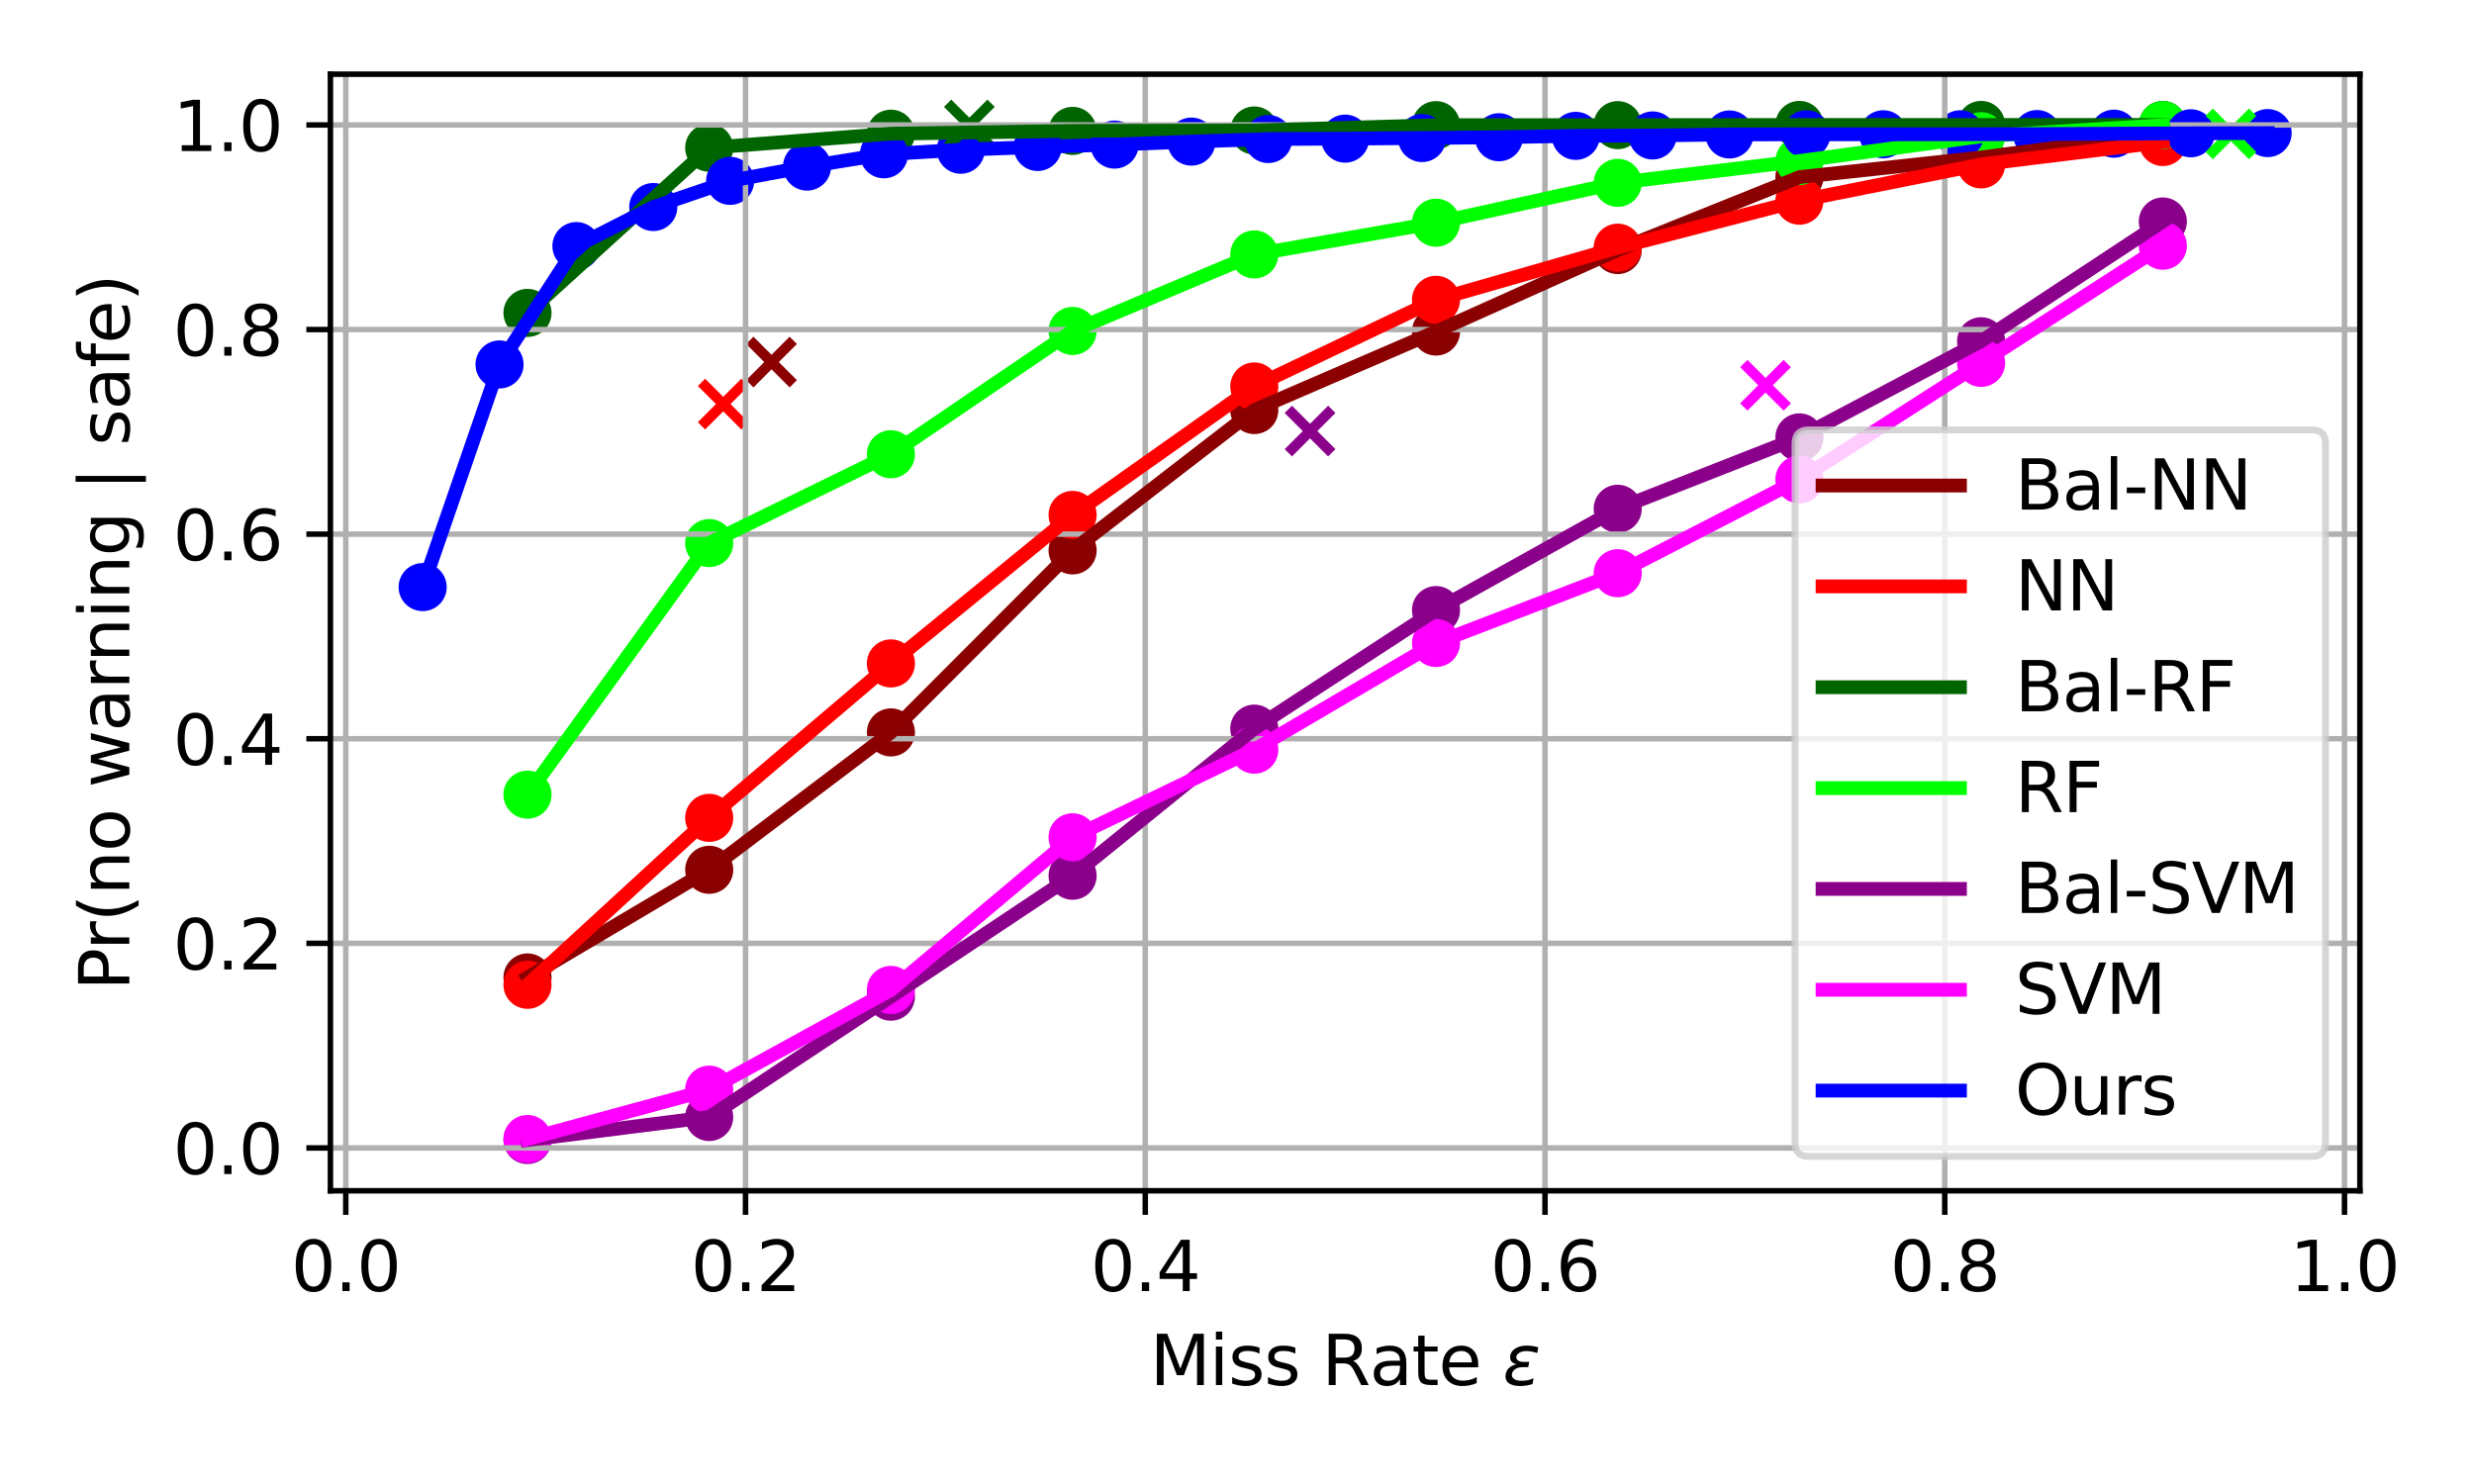 <?xml version="1.0" encoding="utf-8" standalone="no"?>
<!DOCTYPE svg PUBLIC "-//W3C//DTD SVG 1.1//EN"
  "http://www.w3.org/Graphics/SVG/1.1/DTD/svg11.dtd">
<svg xmlns:xlink="http://www.w3.org/1999/xlink" width="360pt" height="216pt" viewBox="0 0 360 216" xmlns="http://www.w3.org/2000/svg" version="1.1">
 <defs>
  <style type="text/css">*{stroke-linejoin: round; stroke-linecap: butt}</style>
 </defs>
 <g id="figure_1">
  <g id="patch_1">
   <path d="M 0 216 
L 360 216 
L 360 0 
L 0 0 
z
" style="fill: #ffffff"/>
  </g>
  <g id="axes_1">
   <g id="patch_2">
    <path d="M 48.08 173.32 
L 343.396 173.32 
L 343.396 10.8 
L 48.08 10.8 
z
" style="fill: #ffffff"/>
   </g>
   <g id="PathCollection_1">
    <defs>
     <path id="m3d59d601e8" d="M 0 3 
C 0.796 3 1.559 2.684 2.121 2.121 
C 2.684 1.559 3 0.796 3 0 
C 3 -0.796 2.684 -1.559 2.121 -2.121 
C 1.559 -2.684 0.796 -3 0 -3 
C -0.796 -3 -1.559 -2.684 -2.121 -2.121 
C -2.684 -1.559 -3 -0.796 -3 0 
C -3 0.796 -2.684 1.559 -2.121 2.121 
C -1.559 2.684 -0.796 3 0 3 
z
" style="stroke: #8b0000"/>
    </defs>
    <g clip-path="url(#pcdfecf4d9e)">
     <use xlink:href="#m3d59d601e8" x="76.757" y="142.27" style="fill: #8b0000; stroke: #8b0000"/>
     <use xlink:href="#m3d59d601e8" x="103.198" y="126.601" style="fill: #8b0000; stroke: #8b0000"/>
     <use xlink:href="#m3d59d601e8" x="129.638" y="106.604" style="fill: #8b0000; stroke: #8b0000"/>
     <use xlink:href="#m3d59d601e8" x="156.078" y="80.113" style="fill: #8b0000; stroke: #8b0000"/>
     <use xlink:href="#m3d59d601e8" x="182.518" y="59.683" style="fill: #8b0000; stroke: #8b0000"/>
     <use xlink:href="#m3d59d601e8" x="208.958" y="48.256" style="fill: #8b0000; stroke: #8b0000"/>
     <use xlink:href="#m3d59d601e8" x="235.398" y="36.396" style="fill: #8b0000; stroke: #8b0000"/>
     <use xlink:href="#m3d59d601e8" x="261.839" y="25.777" style="fill: #8b0000; stroke: #8b0000"/>
     <use xlink:href="#m3d59d601e8" x="288.279" y="22.92" style="fill: #8b0000; stroke: #8b0000"/>
     <use xlink:href="#m3d59d601e8" x="314.719" y="19.428" style="fill: #8b0000; stroke: #8b0000"/>
    </g>
   </g>
   <g id="PathCollection_2">
    <defs>
     <path id="m177029824f" d="M 0 3 
C 0.796 3 1.559 2.684 2.121 2.121 
C 2.684 1.559 3 0.796 3 0 
C 3 -0.796 2.684 -1.559 2.121 -2.121 
C 1.559 -2.684 0.796 -3 0 -3 
C -0.796 -3 -1.559 -2.684 -2.121 -2.121 
C -2.684 -1.559 -3 -0.796 -3 0 
C -3 0.796 -2.684 1.559 -2.121 2.121 
C -1.559 2.684 -0.796 3 0 3 
z
" style="stroke: #ff0000"/>
    </defs>
    <g clip-path="url(#pcdfecf4d9e)">
     <use xlink:href="#m177029824f" x="76.757" y="143.338" style="fill: #ff0000; stroke: #ff0000"/>
     <use xlink:href="#m177029824f" x="103.198" y="119.041" style="fill: #ff0000; stroke: #ff0000"/>
     <use xlink:href="#m177029824f" x="129.638" y="96.562" style="fill: #ff0000; stroke: #ff0000"/>
     <use xlink:href="#m177029824f" x="156.078" y="74.948" style="fill: #ff0000; stroke: #ff0000"/>
     <use xlink:href="#m177029824f" x="182.518" y="56.249" style="fill: #ff0000; stroke: #ff0000"/>
     <use xlink:href="#m177029824f" x="208.958" y="43.639" style="fill: #ff0000; stroke: #ff0000"/>
     <use xlink:href="#m177029824f" x="235.398" y="36.049" style="fill: #ff0000; stroke: #ff0000"/>
     <use xlink:href="#m177029824f" x="261.839" y="29.21" style="fill: #ff0000; stroke: #ff0000"/>
     <use xlink:href="#m177029824f" x="288.279" y="23.93" style="fill: #ff0000; stroke: #ff0000"/>
     <use xlink:href="#m177029824f" x="314.719" y="20.669" style="fill: #ff0000; stroke: #ff0000"/>
    </g>
   </g>
   <g id="PathCollection_3">
    <defs>
     <path id="mb3a2f6e74a" d="M 0 3 
C 0.796 3 1.559 2.684 2.121 2.121 
C 2.684 1.559 3 0.796 3 0 
C 3 -0.796 2.684 -1.559 2.121 -2.121 
C 1.559 -2.684 0.796 -3 0 -3 
C -0.796 -3 -1.559 -2.684 -2.121 -2.121 
C -2.684 -1.559 -3 -0.796 -3 0 
C -3 0.796 -2.684 1.559 -2.121 2.121 
C -1.559 2.684 -0.796 3 0 3 
z
" style="stroke: #006400"/>
    </defs>
    <g clip-path="url(#pcdfecf4d9e)">
     <use xlink:href="#mb3a2f6e74a" x="76.757" y="45.543" style="fill: #006400; stroke: #006400"/>
     <use xlink:href="#mb3a2f6e74a" x="103.198" y="21.506" style="fill: #006400; stroke: #006400"/>
     <use xlink:href="#mb3a2f6e74a" x="129.638" y="19.457" style="fill: #006400; stroke: #006400"/>
     <use xlink:href="#mb3a2f6e74a" x="156.078" y="19.053" style="fill: #006400; stroke: #006400"/>
     <use xlink:href="#mb3a2f6e74a" x="182.518" y="18.995" style="fill: #006400; stroke: #006400"/>
     <use xlink:href="#mb3a2f6e74a" x="208.958" y="18.216" style="fill: #006400; stroke: #006400"/>
     <use xlink:href="#mb3a2f6e74a" x="235.398" y="18.216" style="fill: #006400; stroke: #006400"/>
     <use xlink:href="#mb3a2f6e74a" x="261.839" y="18.187" style="fill: #006400; stroke: #006400"/>
     <use xlink:href="#mb3a2f6e74a" x="288.279" y="18.187" style="fill: #006400; stroke: #006400"/>
     <use xlink:href="#mb3a2f6e74a" x="314.719" y="18.187" style="fill: #006400; stroke: #006400"/>
    </g>
   </g>
   <g id="PathCollection_4">
    <defs>
     <path id="m5ee0b7a211" d="M 0 3 
C 0.796 3 1.559 2.684 2.121 2.121 
C 2.684 1.559 3 0.796 3 0 
C 3 -0.796 2.684 -1.559 2.121 -2.121 
C 1.559 -2.684 0.796 -3 0 -3 
C -0.796 -3 -1.559 -2.684 -2.121 -2.121 
C -2.684 -1.559 -3 -0.796 -3 0 
C -3 0.796 -2.684 1.559 -2.121 2.121 
C -1.559 2.684 -0.796 3 0 3 
z
" style="stroke: #00ff00"/>
    </defs>
    <g clip-path="url(#pcdfecf4d9e)">
     <use xlink:href="#m5ee0b7a211" x="76.757" y="115.665" style="fill: #00ff00; stroke: #00ff00"/>
     <use xlink:href="#m5ee0b7a211" x="103.198" y="79.046" style="fill: #00ff00; stroke: #00ff00"/>
     <use xlink:href="#m5ee0b7a211" x="129.638" y="66.118" style="fill: #00ff00; stroke: #00ff00"/>
     <use xlink:href="#m5ee0b7a211" x="156.078" y="48.169" style="fill: #00ff00; stroke: #00ff00"/>
     <use xlink:href="#m5ee0b7a211" x="182.518" y="37.031" style="fill: #00ff00; stroke: #00ff00"/>
     <use xlink:href="#m5ee0b7a211" x="208.958" y="32.414" style="fill: #00ff00; stroke: #00ff00"/>
     <use xlink:href="#m5ee0b7a211" x="235.398" y="26.613" style="fill: #00ff00; stroke: #00ff00"/>
     <use xlink:href="#m5ee0b7a211" x="261.839" y="23.439" style="fill: #00ff00; stroke: #00ff00"/>
     <use xlink:href="#m5ee0b7a211" x="288.279" y="19.832" style="fill: #00ff00; stroke: #00ff00"/>
     <use xlink:href="#m5ee0b7a211" x="314.719" y="18.216" style="fill: #00ff00; stroke: #00ff00"/>
    </g>
   </g>
   <g id="PathCollection_5">
    <defs>
     <path id="m9faead38d8" d="M 0 3 
C 0.796 3 1.559 2.684 2.121 2.121 
C 2.684 1.559 3 0.796 3 0 
C 3 -0.796 2.684 -1.559 2.121 -2.121 
C 1.559 -2.684 0.796 -3 0 -3 
C -0.796 -3 -1.559 -2.684 -2.121 -2.121 
C -2.684 -1.559 -3 -0.796 -3 0 
C -3 0.796 -2.684 1.559 -2.121 2.121 
C -1.559 2.684 -0.796 3 0 3 
z
" style="stroke: #8b008b"/>
    </defs>
    <g clip-path="url(#pcdfecf4d9e)">
     <use xlink:href="#m9faead38d8" x="76.757" y="165.933" style="fill: #8b008b; stroke: #8b008b"/>
     <use xlink:href="#m9faead38d8" x="103.198" y="162.585" style="fill: #8b008b; stroke: #8b008b"/>
     <use xlink:href="#m9faead38d8" x="129.638" y="145.069" style="fill: #8b008b; stroke: #8b008b"/>
     <use xlink:href="#m9faead38d8" x="156.078" y="127.467" style="fill: #8b008b; stroke: #8b008b"/>
     <use xlink:href="#m9faead38d8" x="182.518" y="106.055" style="fill: #8b008b; stroke: #8b008b"/>
     <use xlink:href="#m9faead38d8" x="208.958" y="88.799" style="fill: #8b008b; stroke: #8b008b"/>
     <use xlink:href="#m9faead38d8" x="235.398" y="74.054" style="fill: #8b008b; stroke: #8b008b"/>
     <use xlink:href="#m9faead38d8" x="261.839" y="63.665" style="fill: #8b008b; stroke: #8b008b"/>
     <use xlink:href="#m9faead38d8" x="288.279" y="49.67" style="fill: #8b008b; stroke: #8b008b"/>
     <use xlink:href="#m9faead38d8" x="314.719" y="32.24" style="fill: #8b008b; stroke: #8b008b"/>
    </g>
   </g>
   <g id="PathCollection_6">
    <defs>
     <path id="ma09b0b7cf0" d="M 0 3 
C 0.796 3 1.559 2.684 2.121 2.121 
C 2.684 1.559 3 0.796 3 0 
C 3 -0.796 2.684 -1.559 2.121 -2.121 
C 1.559 -2.684 0.796 -3 0 -3 
C -0.796 -3 -1.559 -2.684 -2.121 -2.121 
C -2.684 -1.559 -3 -0.796 -3 0 
C -3 0.796 -2.684 1.559 -2.121 2.121 
C -1.559 2.684 -0.796 3 0 3 
z
" style="stroke: #ff00ff"/>
    </defs>
    <g clip-path="url(#pcdfecf4d9e)">
     <use xlink:href="#ma09b0b7cf0" x="76.757" y="165.788" style="fill: #ff00ff; stroke: #ff00ff"/>
     <use xlink:href="#ma09b0b7cf0" x="103.198" y="158.603" style="fill: #ff00ff; stroke: #ff00ff"/>
     <use xlink:href="#ma09b0b7cf0" x="129.638" y="144.088" style="fill: #ff00ff; stroke: #ff00ff"/>
     <use xlink:href="#ma09b0b7cf0" x="156.078" y="121.869" style="fill: #ff00ff; stroke: #ff00ff"/>
     <use xlink:href="#ma09b0b7cf0" x="182.518" y="109.114" style="fill: #ff00ff; stroke: #ff00ff"/>
     <use xlink:href="#ma09b0b7cf0" x="208.958" y="93.589" style="fill: #ff00ff; stroke: #ff00ff"/>
     <use xlink:href="#ma09b0b7cf0" x="235.398" y="83.432" style="fill: #ff00ff; stroke: #ff00ff"/>
     <use xlink:href="#ma09b0b7cf0" x="261.839" y="69.783" style="fill: #ff00ff; stroke: #ff00ff"/>
     <use xlink:href="#ma09b0b7cf0" x="288.279" y="52.815" style="fill: #ff00ff; stroke: #ff00ff"/>
     <use xlink:href="#ma09b0b7cf0" x="314.719" y="35.761" style="fill: #ff00ff; stroke: #ff00ff"/>
    </g>
   </g>
   <g id="PathCollection_7">
    <defs>
     <path id="mf9ef10c575" d="M 0 3 
C 0.796 3 1.559 2.684 2.121 2.121 
C 2.684 1.559 3 0.796 3 0 
C 3 -0.796 2.684 -1.559 2.121 -2.121 
C 1.559 -2.684 0.796 -3 0 -3 
C -0.796 -3 -1.559 -2.684 -2.121 -2.121 
C -2.684 -1.559 -3 -0.796 -3 0 
C -3 0.796 -2.684 1.559 -2.121 2.121 
C -1.559 2.684 -0.796 3 0 3 
z
" style="stroke: #0000ff"/>
    </defs>
    <g clip-path="url(#pcdfecf4d9e)">
     <use xlink:href="#mf9ef10c575" x="61.503" y="85.452" style="fill: #0000ff; stroke: #0000ff"/>
     <use xlink:href="#mf9ef10c575" x="72.69" y="53.046" style="fill: #0000ff; stroke: #0000ff"/>
     <use xlink:href="#mf9ef10c575" x="83.876" y="35.819" style="fill: #0000ff; stroke: #0000ff"/>
     <use xlink:href="#mf9ef10c575" x="95.062" y="30.134" style="fill: #0000ff; stroke: #0000ff"/>
     <use xlink:href="#mf9ef10c575" x="106.248" y="26.325" style="fill: #0000ff; stroke: #0000ff"/>
     <use xlink:href="#mf9ef10c575" x="117.435" y="24.247" style="fill: #0000ff; stroke: #0000ff"/>
     <use xlink:href="#mf9ef10c575" x="128.621" y="22.458" style="fill: #0000ff; stroke: #0000ff"/>
     <use xlink:href="#mf9ef10c575" x="139.807" y="21.794" style="fill: #0000ff; stroke: #0000ff"/>
     <use xlink:href="#mf9ef10c575" x="150.993" y="21.39" style="fill: #0000ff; stroke: #0000ff"/>
     <use xlink:href="#mf9ef10c575" x="162.18" y="21.044" style="fill: #0000ff; stroke: #0000ff"/>
     <use xlink:href="#mf9ef10c575" x="173.366" y="20.611" style="fill: #0000ff; stroke: #0000ff"/>
     <use xlink:href="#mf9ef10c575" x="184.552" y="20.236" style="fill: #0000ff; stroke: #0000ff"/>
     <use xlink:href="#mf9ef10c575" x="195.738" y="20.178" style="fill: #0000ff; stroke: #0000ff"/>
     <use xlink:href="#mf9ef10c575" x="206.924" y="20.092" style="fill: #0000ff; stroke: #0000ff"/>
     <use xlink:href="#mf9ef10c575" x="218.111" y="19.976" style="fill: #0000ff; stroke: #0000ff"/>
     <use xlink:href="#mf9ef10c575" x="229.297" y="19.774" style="fill: #0000ff; stroke: #0000ff"/>
     <use xlink:href="#mf9ef10c575" x="240.483" y="19.717" style="fill: #0000ff; stroke: #0000ff"/>
     <use xlink:href="#mf9ef10c575" x="251.669" y="19.572" style="fill: #0000ff; stroke: #0000ff"/>
     <use xlink:href="#mf9ef10c575" x="262.856" y="19.544" style="fill: #0000ff; stroke: #0000ff"/>
     <use xlink:href="#mf9ef10c575" x="274.042" y="19.544" style="fill: #0000ff; stroke: #0000ff"/>
     <use xlink:href="#mf9ef10c575" x="285.228" y="19.544" style="fill: #0000ff; stroke: #0000ff"/>
     <use xlink:href="#mf9ef10c575" x="296.414" y="19.515" style="fill: #0000ff; stroke: #0000ff"/>
     <use xlink:href="#mf9ef10c575" x="307.6" y="19.457" style="fill: #0000ff; stroke: #0000ff"/>
     <use xlink:href="#mf9ef10c575" x="318.787" y="19.399" style="fill: #0000ff; stroke: #0000ff"/>
     <use xlink:href="#mf9ef10c575" x="329.973" y="19.37" style="fill: #0000ff; stroke: #0000ff"/>
    </g>
   </g>
   <g id="PathCollection_8">
    <defs>
     <path id="m7fce624aef" d="M -3.162 3.162 
L 3.162 -3.162 
M -3.162 -3.162 
L 3.162 3.162 
" style="stroke: #8b0000; stroke-width: 1.5"/>
    </defs>
    <g clip-path="url(#pcdfecf4d9e)">
     <use xlink:href="#m7fce624aef" x="112.268" y="52.7" style="fill: #8b0000; stroke: #8b0000; stroke-width: 1.5"/>
    </g>
   </g>
   <g id="PathCollection_9">
    <defs>
     <path id="md31d6c4fe9" d="M -3.162 3.162 
L 3.162 -3.162 
M -3.162 -3.162 
L 3.162 3.162 
" style="stroke: #ff0000; stroke-width: 1.5"/>
    </defs>
    <g clip-path="url(#pcdfecf4d9e)">
     <use xlink:href="#md31d6c4fe9" x="105.238" y="58.817" style="fill: #ff0000; stroke: #ff0000; stroke-width: 1.5"/>
    </g>
   </g>
   <g id="PathCollection_10">
    <defs>
     <path id="m97cdb523af" d="M -3.162 3.162 
L 3.162 -3.162 
M -3.162 -3.162 
L 3.162 3.162 
" style="stroke: #006400; stroke-width: 1.5"/>
    </defs>
    <g clip-path="url(#pcdfecf4d9e)">
     <use xlink:href="#m97cdb523af" x="141.052" y="18.187" style="fill: #006400; stroke: #006400; stroke-width: 1.5"/>
    </g>
   </g>
   <g id="PathCollection_11">
    <defs>
     <path id="m73faf8362d" d="M -3.162 3.162 
L 3.162 -3.162 
M -3.162 -3.162 
L 3.162 3.162 
" style="stroke: #00ff00; stroke-width: 1.5"/>
    </defs>
    <g clip-path="url(#pcdfecf4d9e)">
     <use xlink:href="#m73faf8362d" x="324.631" y="19.486" style="fill: #00ff00; stroke: #00ff00; stroke-width: 1.5"/>
    </g>
   </g>
   <g id="PathCollection_12">
    <defs>
     <path id="m11c96dfb9e" d="M -3.162 3.162 
L 3.162 -3.162 
M -3.162 -3.162 
L 3.162 3.162 
" style="stroke: #8b008b; stroke-width: 1.5"/>
    </defs>
    <g clip-path="url(#pcdfecf4d9e)">
     <use xlink:href="#m11c96dfb9e" x="190.628" y="62.742" style="fill: #8b008b; stroke: #8b008b; stroke-width: 1.5"/>
    </g>
   </g>
   <g id="PathCollection_13">
    <defs>
     <path id="m7251b6fce7" d="M -3.162 3.162 
L 3.162 -3.162 
M -3.162 -3.162 
L 3.162 3.162 
" style="stroke: #ff00ff; stroke-width: 1.5"/>
    </defs>
    <g clip-path="url(#pcdfecf4d9e)">
     <use xlink:href="#m7251b6fce7" x="256.908" y="56.076" style="fill: #ff00ff; stroke: #ff00ff; stroke-width: 1.5"/>
    </g>
   </g>
   <g id="matplotlib.axis_1">
    <g id="xtick_1">
     <g id="line2d_1">
      <path d="M 50.314 173.32 
L 50.314 10.8 
" clip-path="url(#pcdfecf4d9e)" style="fill: none; stroke: #b0b0b0; stroke-width: 0.8; stroke-linecap: square"/>
     </g>
     <g id="line2d_2">
      <defs>
       <path id="m9083d53826" d="M 0 0 
L 0 3.5 
" style="stroke: #000000; stroke-width: 0.8"/>
      </defs>
      <g>
       <use xlink:href="#m9083d53826" x="50.314" y="173.32" style="stroke: #000000; stroke-width: 0.8"/>
      </g>
     </g>
     <g id="text_1">
      <!-- 0.0 -->
      <g transform="translate(42.363 187.918) scale(0.1 -0.1)">
       <defs>
        <path id="DejaVuSans-30" d="M 2034 4250 
Q 1547 4250 1301 3770 
Q 1056 3291 1056 2328 
Q 1056 1369 1301 889 
Q 1547 409 2034 409 
Q 2525 409 2770 889 
Q 3016 1369 3016 2328 
Q 3016 3291 2770 3770 
Q 2525 4250 2034 4250 
z
M 2034 4750 
Q 2819 4750 3233 4129 
Q 3647 3509 3647 2328 
Q 3647 1150 3233 529 
Q 2819 -91 2034 -91 
Q 1250 -91 836 529 
Q 422 1150 422 2328 
Q 422 3509 836 4129 
Q 1250 4750 2034 4750 
z
" transform="scale(0.016)"/>
        <path id="DejaVuSans-2e" d="M 684 794 
L 1344 794 
L 1344 0 
L 684 0 
L 684 794 
z
" transform="scale(0.016)"/>
       </defs>
       <use xlink:href="#DejaVuSans-30"/>
       <use xlink:href="#DejaVuSans-2e" x="63.623"/>
       <use xlink:href="#DejaVuSans-30" x="95.41"/>
      </g>
     </g>
    </g>
    <g id="xtick_2">
     <g id="line2d_3">
      <path d="M 108.483 173.32 
L 108.483 10.8 
" clip-path="url(#pcdfecf4d9e)" style="fill: none; stroke: #b0b0b0; stroke-width: 0.8; stroke-linecap: square"/>
     </g>
     <g id="line2d_4">
      <g>
       <use xlink:href="#m9083d53826" x="108.483" y="173.32" style="stroke: #000000; stroke-width: 0.8"/>
      </g>
     </g>
     <g id="text_2">
      <!-- 0.2 -->
      <g transform="translate(100.531 187.918) scale(0.1 -0.1)">
       <defs>
        <path id="DejaVuSans-32" d="M 1228 531 
L 3431 531 
L 3431 0 
L 469 0 
L 469 531 
Q 828 903 1448 1529 
Q 2069 2156 2228 2338 
Q 2531 2678 2651 2914 
Q 2772 3150 2772 3378 
Q 2772 3750 2511 3984 
Q 2250 4219 1831 4219 
Q 1534 4219 1204 4116 
Q 875 4013 500 3803 
L 500 4441 
Q 881 4594 1212 4672 
Q 1544 4750 1819 4750 
Q 2544 4750 2975 4387 
Q 3406 4025 3406 3419 
Q 3406 3131 3298 2873 
Q 3191 2616 2906 2266 
Q 2828 2175 2409 1742 
Q 1991 1309 1228 531 
z
" transform="scale(0.016)"/>
       </defs>
       <use xlink:href="#DejaVuSans-30"/>
       <use xlink:href="#DejaVuSans-2e" x="63.623"/>
       <use xlink:href="#DejaVuSans-32" x="95.41"/>
      </g>
     </g>
    </g>
    <g id="xtick_3">
     <g id="line2d_5">
      <path d="M 166.651 173.32 
L 166.651 10.8 
" clip-path="url(#pcdfecf4d9e)" style="fill: none; stroke: #b0b0b0; stroke-width: 0.8; stroke-linecap: square"/>
     </g>
     <g id="line2d_6">
      <g>
       <use xlink:href="#m9083d53826" x="166.651" y="173.32" style="stroke: #000000; stroke-width: 0.8"/>
      </g>
     </g>
     <g id="text_3">
      <!-- 0.4 -->
      <g transform="translate(158.7 187.918) scale(0.1 -0.1)">
       <defs>
        <path id="DejaVuSans-34" d="M 2419 4116 
L 825 1625 
L 2419 1625 
L 2419 4116 
z
M 2253 4666 
L 3047 4666 
L 3047 1625 
L 3713 1625 
L 3713 1100 
L 3047 1100 
L 3047 0 
L 2419 0 
L 2419 1100 
L 313 1100 
L 313 1709 
L 2253 4666 
z
" transform="scale(0.016)"/>
       </defs>
       <use xlink:href="#DejaVuSans-30"/>
       <use xlink:href="#DejaVuSans-2e" x="63.623"/>
       <use xlink:href="#DejaVuSans-34" x="95.41"/>
      </g>
     </g>
    </g>
    <g id="xtick_4">
     <g id="line2d_7">
      <path d="M 224.819 173.32 
L 224.819 10.8 
" clip-path="url(#pcdfecf4d9e)" style="fill: none; stroke: #b0b0b0; stroke-width: 0.8; stroke-linecap: square"/>
     </g>
     <g id="line2d_8">
      <g>
       <use xlink:href="#m9083d53826" x="224.819" y="173.32" style="stroke: #000000; stroke-width: 0.8"/>
      </g>
     </g>
     <g id="text_4">
      <!-- 0.6 -->
      <g transform="translate(216.868 187.918) scale(0.1 -0.1)">
       <defs>
        <path id="DejaVuSans-36" d="M 2113 2584 
Q 1688 2584 1439 2293 
Q 1191 2003 1191 1497 
Q 1191 994 1439 701 
Q 1688 409 2113 409 
Q 2538 409 2786 701 
Q 3034 994 3034 1497 
Q 3034 2003 2786 2293 
Q 2538 2584 2113 2584 
z
M 3366 4563 
L 3366 3988 
Q 3128 4100 2886 4159 
Q 2644 4219 2406 4219 
Q 1781 4219 1451 3797 
Q 1122 3375 1075 2522 
Q 1259 2794 1537 2939 
Q 1816 3084 2150 3084 
Q 2853 3084 3261 2657 
Q 3669 2231 3669 1497 
Q 3669 778 3244 343 
Q 2819 -91 2113 -91 
Q 1303 -91 875 529 
Q 447 1150 447 2328 
Q 447 3434 972 4092 
Q 1497 4750 2381 4750 
Q 2619 4750 2861 4703 
Q 3103 4656 3366 4563 
z
" transform="scale(0.016)"/>
       </defs>
       <use xlink:href="#DejaVuSans-30"/>
       <use xlink:href="#DejaVuSans-2e" x="63.623"/>
       <use xlink:href="#DejaVuSans-36" x="95.41"/>
      </g>
     </g>
    </g>
    <g id="xtick_5">
     <g id="line2d_9">
      <path d="M 282.988 173.32 
L 282.988 10.8 
" clip-path="url(#pcdfecf4d9e)" style="fill: none; stroke: #b0b0b0; stroke-width: 0.8; stroke-linecap: square"/>
     </g>
     <g id="line2d_10">
      <g>
       <use xlink:href="#m9083d53826" x="282.988" y="173.32" style="stroke: #000000; stroke-width: 0.8"/>
      </g>
     </g>
     <g id="text_5">
      <!-- 0.8 -->
      <g transform="translate(275.036 187.918) scale(0.1 -0.1)">
       <defs>
        <path id="DejaVuSans-38" d="M 2034 2216 
Q 1584 2216 1326 1975 
Q 1069 1734 1069 1313 
Q 1069 891 1326 650 
Q 1584 409 2034 409 
Q 2484 409 2743 651 
Q 3003 894 3003 1313 
Q 3003 1734 2745 1975 
Q 2488 2216 2034 2216 
z
M 1403 2484 
Q 997 2584 770 2862 
Q 544 3141 544 3541 
Q 544 4100 942 4425 
Q 1341 4750 2034 4750 
Q 2731 4750 3128 4425 
Q 3525 4100 3525 3541 
Q 3525 3141 3298 2862 
Q 3072 2584 2669 2484 
Q 3125 2378 3379 2068 
Q 3634 1759 3634 1313 
Q 3634 634 3220 271 
Q 2806 -91 2034 -91 
Q 1263 -91 848 271 
Q 434 634 434 1313 
Q 434 1759 690 2068 
Q 947 2378 1403 2484 
z
M 1172 3481 
Q 1172 3119 1398 2916 
Q 1625 2713 2034 2713 
Q 2441 2713 2670 2916 
Q 2900 3119 2900 3481 
Q 2900 3844 2670 4047 
Q 2441 4250 2034 4250 
Q 1625 4250 1398 4047 
Q 1172 3844 1172 3481 
z
" transform="scale(0.016)"/>
       </defs>
       <use xlink:href="#DejaVuSans-30"/>
       <use xlink:href="#DejaVuSans-2e" x="63.623"/>
       <use xlink:href="#DejaVuSans-38" x="95.41"/>
      </g>
     </g>
    </g>
    <g id="xtick_6">
     <g id="line2d_11">
      <path d="M 341.156 173.32 
L 341.156 10.8 
" clip-path="url(#pcdfecf4d9e)" style="fill: none; stroke: #b0b0b0; stroke-width: 0.8; stroke-linecap: square"/>
     </g>
     <g id="line2d_12">
      <g>
       <use xlink:href="#m9083d53826" x="341.156" y="173.32" style="stroke: #000000; stroke-width: 0.8"/>
      </g>
     </g>
     <g id="text_6">
      <!-- 1.0 -->
      <g transform="translate(333.205 187.918) scale(0.1 -0.1)">
       <defs>
        <path id="DejaVuSans-31" d="M 794 531 
L 1825 531 
L 1825 4091 
L 703 3866 
L 703 4441 
L 1819 4666 
L 2450 4666 
L 2450 531 
L 3481 531 
L 3481 0 
L 794 0 
L 794 531 
z
" transform="scale(0.016)"/>
       </defs>
       <use xlink:href="#DejaVuSans-31"/>
       <use xlink:href="#DejaVuSans-2e" x="63.623"/>
       <use xlink:href="#DejaVuSans-30" x="95.41"/>
      </g>
     </g>
    </g>
    <g id="text_7">
     <!-- Miss Rate $\epsilon$ -->
     <g transform="translate(167.338 201.597) scale(0.1 -0.1)">
      <defs>
       <path id="DejaVuSans-4d" d="M 628 4666 
L 1569 4666 
L 2759 1491 
L 3956 4666 
L 4897 4666 
L 4897 0 
L 4281 0 
L 4281 4097 
L 3078 897 
L 2444 897 
L 1241 4097 
L 1241 0 
L 628 0 
L 628 4666 
z
" transform="scale(0.016)"/>
       <path id="DejaVuSans-69" d="M 603 3500 
L 1178 3500 
L 1178 0 
L 603 0 
L 603 3500 
z
M 603 4863 
L 1178 4863 
L 1178 4134 
L 603 4134 
L 603 4863 
z
" transform="scale(0.016)"/>
       <path id="DejaVuSans-73" d="M 2834 3397 
L 2834 2853 
Q 2591 2978 2328 3040 
Q 2066 3103 1784 3103 
Q 1356 3103 1142 2972 
Q 928 2841 928 2578 
Q 928 2378 1081 2264 
Q 1234 2150 1697 2047 
L 1894 2003 
Q 2506 1872 2764 1633 
Q 3022 1394 3022 966 
Q 3022 478 2636 193 
Q 2250 -91 1575 -91 
Q 1294 -91 989 -36 
Q 684 19 347 128 
L 347 722 
Q 666 556 975 473 
Q 1284 391 1588 391 
Q 1994 391 2212 530 
Q 2431 669 2431 922 
Q 2431 1156 2273 1281 
Q 2116 1406 1581 1522 
L 1381 1569 
Q 847 1681 609 1914 
Q 372 2147 372 2553 
Q 372 3047 722 3315 
Q 1072 3584 1716 3584 
Q 2034 3584 2315 3537 
Q 2597 3491 2834 3397 
z
" transform="scale(0.016)"/>
       <path id="DejaVuSans-20" transform="scale(0.016)"/>
       <path id="DejaVuSans-52" d="M 2841 2188 
Q 3044 2119 3236 1894 
Q 3428 1669 3622 1275 
L 4263 0 
L 3584 0 
L 2988 1197 
Q 2756 1666 2539 1819 
Q 2322 1972 1947 1972 
L 1259 1972 
L 1259 0 
L 628 0 
L 628 4666 
L 2053 4666 
Q 2853 4666 3247 4331 
Q 3641 3997 3641 3322 
Q 3641 2881 3436 2590 
Q 3231 2300 2841 2188 
z
M 1259 4147 
L 1259 2491 
L 2053 2491 
Q 2509 2491 2742 2702 
Q 2975 2913 2975 3322 
Q 2975 3731 2742 3939 
Q 2509 4147 2053 4147 
L 1259 4147 
z
" transform="scale(0.016)"/>
       <path id="DejaVuSans-61" d="M 2194 1759 
Q 1497 1759 1228 1600 
Q 959 1441 959 1056 
Q 959 750 1161 570 
Q 1363 391 1709 391 
Q 2188 391 2477 730 
Q 2766 1069 2766 1631 
L 2766 1759 
L 2194 1759 
z
M 3341 1997 
L 3341 0 
L 2766 0 
L 2766 531 
Q 2569 213 2275 61 
Q 1981 -91 1556 -91 
Q 1019 -91 701 211 
Q 384 513 384 1019 
Q 384 1609 779 1909 
Q 1175 2209 1959 2209 
L 2766 2209 
L 2766 2266 
Q 2766 2663 2505 2880 
Q 2244 3097 1772 3097 
Q 1472 3097 1187 3025 
Q 903 2953 641 2809 
L 641 3341 
Q 956 3463 1253 3523 
Q 1550 3584 1831 3584 
Q 2591 3584 2966 3190 
Q 3341 2797 3341 1997 
z
" transform="scale(0.016)"/>
       <path id="DejaVuSans-74" d="M 1172 4494 
L 1172 3500 
L 2356 3500 
L 2356 3053 
L 1172 3053 
L 1172 1153 
Q 1172 725 1289 603 
Q 1406 481 1766 481 
L 2356 481 
L 2356 0 
L 1766 0 
Q 1100 0 847 248 
Q 594 497 594 1153 
L 594 3053 
L 172 3053 
L 172 3500 
L 594 3500 
L 594 4494 
L 1172 4494 
z
" transform="scale(0.016)"/>
       <path id="DejaVuSans-65" d="M 3597 1894 
L 3597 1613 
L 953 1613 
Q 991 1019 1311 708 
Q 1631 397 2203 397 
Q 2534 397 2845 478 
Q 3156 559 3463 722 
L 3463 178 
Q 3153 47 2828 -22 
Q 2503 -91 2169 -91 
Q 1331 -91 842 396 
Q 353 884 353 1716 
Q 353 2575 817 3079 
Q 1281 3584 2069 3584 
Q 2775 3584 3186 3129 
Q 3597 2675 3597 1894 
z
M 3022 2063 
Q 3016 2534 2758 2815 
Q 2500 3097 2075 3097 
Q 1594 3097 1305 2825 
Q 1016 2553 972 2059 
L 3022 2063 
z
" transform="scale(0.016)"/>
       <path id="DejaVuSans-Oblique-3b5" d="M 1263 1888 
Q 925 1963 778 2166 
Q 669 2309 669 2503 
Q 669 3034 1175 3344 
Q 1575 3588 2188 3588 
Q 2425 3588 2684 3550 
Q 2944 3513 3234 3438 
L 3134 2916 
Q 2847 3006 2606 3047 
Q 2359 3088 2138 3088 
Q 1766 3088 1522 2944 
Q 1228 2772 1228 2522 
Q 1228 2356 1381 2241 
Q 1563 2103 1925 2103 
L 2409 2103 
L 2319 1628 
L 1856 1628 
Q 1425 1628 1172 1469 
Q 828 1253 828 916 
Q 828 703 1013 563 
Q 1244 388 1716 388 
Q 2006 388 2284 444 
Q 2563 503 2806 619 
L 2700 84 
Q 2403 -3 2131 -47 
Q 1859 -91 1609 -91 
Q 866 -91 516 194 
Q 250 413 250 781 
Q 250 1278 600 1584 
Q 859 1813 1263 1888 
z
" transform="scale(0.016)"/>
      </defs>
      <use xlink:href="#DejaVuSans-4d" transform="translate(0 0.016)"/>
      <use xlink:href="#DejaVuSans-69" transform="translate(86.279 0.016)"/>
      <use xlink:href="#DejaVuSans-73" transform="translate(114.062 0.016)"/>
      <use xlink:href="#DejaVuSans-73" transform="translate(166.162 0.016)"/>
      <use xlink:href="#DejaVuSans-20" transform="translate(218.262 0.016)"/>
      <use xlink:href="#DejaVuSans-52" transform="translate(250.049 0.016)"/>
      <use xlink:href="#DejaVuSans-61" transform="translate(319.531 0.016)"/>
      <use xlink:href="#DejaVuSans-74" transform="translate(380.811 0.016)"/>
      <use xlink:href="#DejaVuSans-65" transform="translate(420.02 0.016)"/>
      <use xlink:href="#DejaVuSans-20" transform="translate(481.543 0.016)"/>
      <use xlink:href="#DejaVuSans-Oblique-3b5" transform="translate(513.33 0.016)"/>
     </g>
    </g>
   </g>
   <g id="matplotlib.axis_2">
    <g id="ytick_1">
     <g id="line2d_13">
      <path d="M 48.08 167.087 
L 343.396 167.087 
" clip-path="url(#pcdfecf4d9e)" style="fill: none; stroke: #b0b0b0; stroke-width: 0.8; stroke-linecap: square"/>
     </g>
     <g id="line2d_14">
      <defs>
       <path id="mcf3de55cda" d="M 0 0 
L -3.5 0 
" style="stroke: #000000; stroke-width: 0.8"/>
      </defs>
      <g>
       <use xlink:href="#mcf3de55cda" x="48.08" y="167.087" style="stroke: #000000; stroke-width: 0.8"/>
      </g>
     </g>
     <g id="text_8">
      <!-- 0.0 -->
      <g transform="translate(25.177 170.886) scale(0.1 -0.1)">
       <use xlink:href="#DejaVuSans-30"/>
       <use xlink:href="#DejaVuSans-2e" x="63.623"/>
       <use xlink:href="#DejaVuSans-30" x="95.41"/>
      </g>
     </g>
    </g>
    <g id="ytick_2">
     <g id="line2d_15">
      <path d="M 48.08 137.307 
L 343.396 137.307 
" clip-path="url(#pcdfecf4d9e)" style="fill: none; stroke: #b0b0b0; stroke-width: 0.8; stroke-linecap: square"/>
     </g>
     <g id="line2d_16">
      <g>
       <use xlink:href="#mcf3de55cda" x="48.08" y="137.307" style="stroke: #000000; stroke-width: 0.8"/>
      </g>
     </g>
     <g id="text_9">
      <!-- 0.2 -->
      <g transform="translate(25.177 141.106) scale(0.1 -0.1)">
       <use xlink:href="#DejaVuSans-30"/>
       <use xlink:href="#DejaVuSans-2e" x="63.623"/>
       <use xlink:href="#DejaVuSans-32" x="95.41"/>
      </g>
     </g>
    </g>
    <g id="ytick_3">
     <g id="line2d_17">
      <path d="M 48.08 107.527 
L 343.396 107.527 
" clip-path="url(#pcdfecf4d9e)" style="fill: none; stroke: #b0b0b0; stroke-width: 0.8; stroke-linecap: square"/>
     </g>
     <g id="line2d_18">
      <g>
       <use xlink:href="#mcf3de55cda" x="48.08" y="107.527" style="stroke: #000000; stroke-width: 0.8"/>
      </g>
     </g>
     <g id="text_10">
      <!-- 0.4 -->
      <g transform="translate(25.177 111.326) scale(0.1 -0.1)">
       <use xlink:href="#DejaVuSans-30"/>
       <use xlink:href="#DejaVuSans-2e" x="63.623"/>
       <use xlink:href="#DejaVuSans-34" x="95.41"/>
      </g>
     </g>
    </g>
    <g id="ytick_4">
     <g id="line2d_19">
      <path d="M 48.08 77.747 
L 343.396 77.747 
" clip-path="url(#pcdfecf4d9e)" style="fill: none; stroke: #b0b0b0; stroke-width: 0.8; stroke-linecap: square"/>
     </g>
     <g id="line2d_20">
      <g>
       <use xlink:href="#mcf3de55cda" x="48.08" y="77.747" style="stroke: #000000; stroke-width: 0.8"/>
      </g>
     </g>
     <g id="text_11">
      <!-- 0.6 -->
      <g transform="translate(25.177 81.546) scale(0.1 -0.1)">
       <use xlink:href="#DejaVuSans-30"/>
       <use xlink:href="#DejaVuSans-2e" x="63.623"/>
       <use xlink:href="#DejaVuSans-36" x="95.41"/>
      </g>
     </g>
    </g>
    <g id="ytick_5">
     <g id="line2d_21">
      <path d="M 48.08 47.967 
L 343.396 47.967 
" clip-path="url(#pcdfecf4d9e)" style="fill: none; stroke: #b0b0b0; stroke-width: 0.8; stroke-linecap: square"/>
     </g>
     <g id="line2d_22">
      <g>
       <use xlink:href="#mcf3de55cda" x="48.08" y="47.967" style="stroke: #000000; stroke-width: 0.8"/>
      </g>
     </g>
     <g id="text_12">
      <!-- 0.8 -->
      <g transform="translate(25.177 51.766) scale(0.1 -0.1)">
       <use xlink:href="#DejaVuSans-30"/>
       <use xlink:href="#DejaVuSans-2e" x="63.623"/>
       <use xlink:href="#DejaVuSans-38" x="95.41"/>
      </g>
     </g>
    </g>
    <g id="ytick_6">
     <g id="line2d_23">
      <path d="M 48.08 18.187 
L 343.396 18.187 
" clip-path="url(#pcdfecf4d9e)" style="fill: none; stroke: #b0b0b0; stroke-width: 0.8; stroke-linecap: square"/>
     </g>
     <g id="line2d_24">
      <g>
       <use xlink:href="#mcf3de55cda" x="48.08" y="18.187" style="stroke: #000000; stroke-width: 0.8"/>
      </g>
     </g>
     <g id="text_13">
      <!-- 1.0 -->
      <g transform="translate(25.177 21.986) scale(0.1 -0.1)">
       <use xlink:href="#DejaVuSans-31"/>
       <use xlink:href="#DejaVuSans-2e" x="63.623"/>
       <use xlink:href="#DejaVuSans-30" x="95.41"/>
      </g>
     </g>
    </g>
    <g id="text_14">
     <!-- Pr(no warning | safe) -->
     <g transform="translate(18.819 144.151) rotate(-90) scale(0.1 -0.1)">
      <defs>
       <path id="DejaVuSans-50" d="M 1259 4147 
L 1259 2394 
L 2053 2394 
Q 2494 2394 2734 2622 
Q 2975 2850 2975 3272 
Q 2975 3691 2734 3919 
Q 2494 4147 2053 4147 
L 1259 4147 
z
M 628 4666 
L 2053 4666 
Q 2838 4666 3239 4311 
Q 3641 3956 3641 3272 
Q 3641 2581 3239 2228 
Q 2838 1875 2053 1875 
L 1259 1875 
L 1259 0 
L 628 0 
L 628 4666 
z
" transform="scale(0.016)"/>
       <path id="DejaVuSans-72" d="M 2631 2963 
Q 2534 3019 2420 3045 
Q 2306 3072 2169 3072 
Q 1681 3072 1420 2755 
Q 1159 2438 1159 1844 
L 1159 0 
L 581 0 
L 581 3500 
L 1159 3500 
L 1159 2956 
Q 1341 3275 1631 3429 
Q 1922 3584 2338 3584 
Q 2397 3584 2469 3576 
Q 2541 3569 2628 3553 
L 2631 2963 
z
" transform="scale(0.016)"/>
       <path id="DejaVuSans-28" d="M 1984 4856 
Q 1566 4138 1362 3434 
Q 1159 2731 1159 2009 
Q 1159 1288 1364 580 
Q 1569 -128 1984 -844 
L 1484 -844 
Q 1016 -109 783 600 
Q 550 1309 550 2009 
Q 550 2706 781 3412 
Q 1013 4119 1484 4856 
L 1984 4856 
z
" transform="scale(0.016)"/>
       <path id="DejaVuSans-6e" d="M 3513 2113 
L 3513 0 
L 2938 0 
L 2938 2094 
Q 2938 2591 2744 2837 
Q 2550 3084 2163 3084 
Q 1697 3084 1428 2787 
Q 1159 2491 1159 1978 
L 1159 0 
L 581 0 
L 581 3500 
L 1159 3500 
L 1159 2956 
Q 1366 3272 1645 3428 
Q 1925 3584 2291 3584 
Q 2894 3584 3203 3211 
Q 3513 2838 3513 2113 
z
" transform="scale(0.016)"/>
       <path id="DejaVuSans-6f" d="M 1959 3097 
Q 1497 3097 1228 2736 
Q 959 2375 959 1747 
Q 959 1119 1226 758 
Q 1494 397 1959 397 
Q 2419 397 2687 759 
Q 2956 1122 2956 1747 
Q 2956 2369 2687 2733 
Q 2419 3097 1959 3097 
z
M 1959 3584 
Q 2709 3584 3137 3096 
Q 3566 2609 3566 1747 
Q 3566 888 3137 398 
Q 2709 -91 1959 -91 
Q 1206 -91 779 398 
Q 353 888 353 1747 
Q 353 2609 779 3096 
Q 1206 3584 1959 3584 
z
" transform="scale(0.016)"/>
       <path id="DejaVuSans-77" d="M 269 3500 
L 844 3500 
L 1563 769 
L 2278 3500 
L 2956 3500 
L 3675 769 
L 4391 3500 
L 4966 3500 
L 4050 0 
L 3372 0 
L 2619 2869 
L 1863 0 
L 1184 0 
L 269 3500 
z
" transform="scale(0.016)"/>
       <path id="DejaVuSans-67" d="M 2906 1791 
Q 2906 2416 2648 2759 
Q 2391 3103 1925 3103 
Q 1463 3103 1205 2759 
Q 947 2416 947 1791 
Q 947 1169 1205 825 
Q 1463 481 1925 481 
Q 2391 481 2648 825 
Q 2906 1169 2906 1791 
z
M 3481 434 
Q 3481 -459 3084 -895 
Q 2688 -1331 1869 -1331 
Q 1566 -1331 1297 -1286 
Q 1028 -1241 775 -1147 
L 775 -588 
Q 1028 -725 1275 -790 
Q 1522 -856 1778 -856 
Q 2344 -856 2625 -561 
Q 2906 -266 2906 331 
L 2906 616 
Q 2728 306 2450 153 
Q 2172 0 1784 0 
Q 1141 0 747 490 
Q 353 981 353 1791 
Q 353 2603 747 3093 
Q 1141 3584 1784 3584 
Q 2172 3584 2450 3431 
Q 2728 3278 2906 2969 
L 2906 3500 
L 3481 3500 
L 3481 434 
z
" transform="scale(0.016)"/>
       <path id="DejaVuSans-7c" d="M 1344 4891 
L 1344 -1509 
L 813 -1509 
L 813 4891 
L 1344 4891 
z
" transform="scale(0.016)"/>
       <path id="DejaVuSans-66" d="M 2375 4863 
L 2375 4384 
L 1825 4384 
Q 1516 4384 1395 4259 
Q 1275 4134 1275 3809 
L 1275 3500 
L 2222 3500 
L 2222 3053 
L 1275 3053 
L 1275 0 
L 697 0 
L 697 3053 
L 147 3053 
L 147 3500 
L 697 3500 
L 697 3744 
Q 697 4328 969 4595 
Q 1241 4863 1831 4863 
L 2375 4863 
z
" transform="scale(0.016)"/>
       <path id="DejaVuSans-29" d="M 513 4856 
L 1013 4856 
Q 1481 4119 1714 3412 
Q 1947 2706 1947 2009 
Q 1947 1309 1714 600 
Q 1481 -109 1013 -844 
L 513 -844 
Q 928 -128 1133 580 
Q 1338 1288 1338 2009 
Q 1338 2731 1133 3434 
Q 928 4138 513 4856 
z
" transform="scale(0.016)"/>
      </defs>
      <use xlink:href="#DejaVuSans-50"/>
      <use xlink:href="#DejaVuSans-72" x="58.553"/>
      <use xlink:href="#DejaVuSans-28" x="99.666"/>
      <use xlink:href="#DejaVuSans-6e" x="138.68"/>
      <use xlink:href="#DejaVuSans-6f" x="202.059"/>
      <use xlink:href="#DejaVuSans-20" x="263.24"/>
      <use xlink:href="#DejaVuSans-77" x="295.027"/>
      <use xlink:href="#DejaVuSans-61" x="376.814"/>
      <use xlink:href="#DejaVuSans-72" x="438.094"/>
      <use xlink:href="#DejaVuSans-6e" x="477.457"/>
      <use xlink:href="#DejaVuSans-69" x="540.836"/>
      <use xlink:href="#DejaVuSans-6e" x="568.619"/>
      <use xlink:href="#DejaVuSans-67" x="631.998"/>
      <use xlink:href="#DejaVuSans-20" x="695.475"/>
      <use xlink:href="#DejaVuSans-7c" x="727.262"/>
      <use xlink:href="#DejaVuSans-20" x="760.953"/>
      <use xlink:href="#DejaVuSans-73" x="792.74"/>
      <use xlink:href="#DejaVuSans-61" x="844.84"/>
      <use xlink:href="#DejaVuSans-66" x="906.119"/>
      <use xlink:href="#DejaVuSans-65" x="941.324"/>
      <use xlink:href="#DejaVuSans-29" x="1002.848"/>
     </g>
    </g>
   </g>
   <g id="line2d_25">
    <path d="M 76.757 142.27 
L 103.198 126.601 
L 129.638 106.604 
L 156.078 80.113 
L 182.518 59.683 
L 208.958 48.256 
L 235.398 36.396 
L 261.839 25.777 
L 288.279 22.92 
L 314.719 19.428 
" clip-path="url(#pcdfecf4d9e)" style="fill: none; stroke: #8b0000; stroke-width: 2; stroke-linecap: square"/>
   </g>
   <g id="line2d_26">
    <path d="M 76.757 143.338 
L 103.198 119.041 
L 129.638 96.562 
L 156.078 74.948 
L 182.518 56.249 
L 208.958 43.639 
L 235.398 36.049 
L 261.839 29.21 
L 288.279 23.93 
L 314.719 20.669 
" clip-path="url(#pcdfecf4d9e)" style="fill: none; stroke: #ff0000; stroke-width: 2; stroke-linecap: square"/>
   </g>
   <g id="line2d_27">
    <path d="M 76.757 45.543 
L 103.198 21.506 
L 129.638 19.457 
L 156.078 19.053 
L 182.518 18.995 
L 208.958 18.216 
L 235.398 18.216 
L 261.839 18.187 
L 288.279 18.187 
L 314.719 18.187 
" clip-path="url(#pcdfecf4d9e)" style="fill: none; stroke: #006400; stroke-width: 2; stroke-linecap: square"/>
   </g>
   <g id="line2d_28">
    <path d="M 76.757 115.665 
L 103.198 79.046 
L 129.638 66.118 
L 156.078 48.169 
L 182.518 37.031 
L 208.958 32.414 
L 235.398 26.613 
L 261.839 23.439 
L 288.279 19.832 
L 314.719 18.216 
" clip-path="url(#pcdfecf4d9e)" style="fill: none; stroke: #00ff00; stroke-width: 2; stroke-linecap: square"/>
   </g>
   <g id="line2d_29">
    <path d="M 76.757 165.933 
L 103.198 162.585 
L 129.638 145.069 
L 156.078 127.467 
L 182.518 106.055 
L 208.958 88.799 
L 235.398 74.054 
L 261.839 63.665 
L 288.279 49.67 
L 314.719 32.24 
" clip-path="url(#pcdfecf4d9e)" style="fill: none; stroke: #8b008b; stroke-width: 2; stroke-linecap: square"/>
   </g>
   <g id="line2d_30">
    <path d="M 76.757 165.788 
L 103.198 158.603 
L 129.638 144.088 
L 156.078 121.869 
L 182.518 109.114 
L 208.958 93.589 
L 235.398 83.432 
L 261.839 69.783 
L 288.279 52.815 
L 314.719 35.761 
" clip-path="url(#pcdfecf4d9e)" style="fill: none; stroke: #ff00ff; stroke-width: 2; stroke-linecap: square"/>
   </g>
   <g id="line2d_31">
    <path d="M 61.503 85.452 
L 72.69 53.046 
L 83.876 35.819 
L 95.062 30.134 
L 106.248 26.325 
L 117.435 24.247 
L 128.621 22.458 
L 139.807 21.794 
L 150.993 21.39 
L 162.18 21.044 
L 173.366 20.611 
L 184.552 20.236 
L 195.738 20.178 
L 206.924 20.092 
L 218.111 19.976 
L 229.297 19.774 
L 240.483 19.717 
L 251.669 19.572 
L 262.856 19.544 
L 274.042 19.544 
L 285.228 19.544 
L 296.414 19.515 
L 307.6 19.457 
L 318.787 19.399 
L 329.973 19.37 
" clip-path="url(#pcdfecf4d9e)" style="fill: none; stroke: #0000ff; stroke-width: 2; stroke-linecap: square"/>
   </g>
   <g id="patch_3">
    <path d="M 48.08 173.32 
L 48.08 10.8 
" style="fill: none; stroke: #000000; stroke-width: 0.8; stroke-linejoin: miter; stroke-linecap: square"/>
   </g>
   <g id="patch_4">
    <path d="M 343.396 173.32 
L 343.396 10.8 
" style="fill: none; stroke: #000000; stroke-width: 0.8; stroke-linejoin: miter; stroke-linecap: square"/>
   </g>
   <g id="patch_5">
    <path d="M 48.08 173.32 
L 343.396 173.32 
" style="fill: none; stroke: #000000; stroke-width: 0.8; stroke-linejoin: miter; stroke-linecap: square"/>
   </g>
   <g id="patch_6">
    <path d="M 48.08 10.8 
L 343.396 10.8 
" style="fill: none; stroke: #000000; stroke-width: 0.8; stroke-linejoin: miter; stroke-linecap: square"/>
   </g>
   <g id="legend_1">
    <g id="patch_7">
     <path d="M 263.204 168.32 
L 336.396 168.32 
Q 338.396 168.32 338.396 166.32 
L 338.396 64.573 
Q 338.396 62.573 336.396 62.573 
L 263.204 62.573 
Q 261.204 62.573 261.204 64.573 
L 261.204 166.32 
Q 261.204 168.32 263.204 168.32 
z
" style="fill: #ffffff; opacity: 0.8; stroke: #cccccc; stroke-linejoin: miter"/>
    </g>
    <g id="line2d_32">
     <path d="M 265.204 70.672 
L 285.204 70.672 
" style="fill: none; stroke: #8b0000; stroke-width: 2; stroke-linecap: square"/>
    </g>
    <g id="line2d_33"/>
    <g id="text_15">
     <!-- Bal-NN -->
     <g transform="translate(293.204 74.172) scale(0.1 -0.1)">
      <defs>
       <path id="DejaVuSans-42" d="M 1259 2228 
L 1259 519 
L 2272 519 
Q 2781 519 3026 730 
Q 3272 941 3272 1375 
Q 3272 1813 3026 2020 
Q 2781 2228 2272 2228 
L 1259 2228 
z
M 1259 4147 
L 1259 2741 
L 2194 2741 
Q 2656 2741 2882 2914 
Q 3109 3088 3109 3444 
Q 3109 3797 2882 3972 
Q 2656 4147 2194 4147 
L 1259 4147 
z
M 628 4666 
L 2241 4666 
Q 2963 4666 3353 4366 
Q 3744 4066 3744 3513 
Q 3744 3084 3544 2831 
Q 3344 2578 2956 2516 
Q 3422 2416 3680 2098 
Q 3938 1781 3938 1306 
Q 3938 681 3513 340 
Q 3088 0 2303 0 
L 628 0 
L 628 4666 
z
" transform="scale(0.016)"/>
       <path id="DejaVuSans-6c" d="M 603 4863 
L 1178 4863 
L 1178 0 
L 603 0 
L 603 4863 
z
" transform="scale(0.016)"/>
       <path id="DejaVuSans-2d" d="M 313 2009 
L 1997 2009 
L 1997 1497 
L 313 1497 
L 313 2009 
z
" transform="scale(0.016)"/>
       <path id="DejaVuSans-4e" d="M 628 4666 
L 1478 4666 
L 3547 763 
L 3547 4666 
L 4159 4666 
L 4159 0 
L 3309 0 
L 1241 3903 
L 1241 0 
L 628 0 
L 628 4666 
z
" transform="scale(0.016)"/>
      </defs>
      <use xlink:href="#DejaVuSans-42"/>
      <use xlink:href="#DejaVuSans-61" x="68.604"/>
      <use xlink:href="#DejaVuSans-6c" x="129.883"/>
      <use xlink:href="#DejaVuSans-2d" x="157.666"/>
      <use xlink:href="#DejaVuSans-4e" x="193.75"/>
      <use xlink:href="#DejaVuSans-4e" x="268.555"/>
     </g>
    </g>
    <g id="line2d_34">
     <path d="M 265.204 85.35 
L 285.204 85.35 
" style="fill: none; stroke: #ff0000; stroke-width: 2; stroke-linecap: square"/>
    </g>
    <g id="line2d_35"/>
    <g id="text_16">
     <!-- NN -->
     <g transform="translate(293.204 88.85) scale(0.1 -0.1)">
      <use xlink:href="#DejaVuSans-4e"/>
      <use xlink:href="#DejaVuSans-4e" x="74.805"/>
     </g>
    </g>
    <g id="line2d_36">
     <path d="M 265.204 100.028 
L 285.204 100.028 
" style="fill: none; stroke: #006400; stroke-width: 2; stroke-linecap: square"/>
    </g>
    <g id="line2d_37"/>
    <g id="text_17">
     <!-- Bal-RF -->
     <g transform="translate(293.204 103.528) scale(0.1 -0.1)">
      <defs>
       <path id="DejaVuSans-46" d="M 628 4666 
L 3309 4666 
L 3309 4134 
L 1259 4134 
L 1259 2759 
L 3109 2759 
L 3109 2228 
L 1259 2228 
L 1259 0 
L 628 0 
L 628 4666 
z
" transform="scale(0.016)"/>
      </defs>
      <use xlink:href="#DejaVuSans-42"/>
      <use xlink:href="#DejaVuSans-61" x="68.604"/>
      <use xlink:href="#DejaVuSans-6c" x="129.883"/>
      <use xlink:href="#DejaVuSans-2d" x="157.666"/>
      <use xlink:href="#DejaVuSans-52" x="193.75"/>
      <use xlink:href="#DejaVuSans-46" x="263.232"/>
     </g>
    </g>
    <g id="line2d_38">
     <path d="M 265.204 114.706 
L 285.204 114.706 
" style="fill: none; stroke: #00ff00; stroke-width: 2; stroke-linecap: square"/>
    </g>
    <g id="line2d_39"/>
    <g id="text_18">
     <!-- RF -->
     <g transform="translate(293.204 118.206) scale(0.1 -0.1)">
      <use xlink:href="#DejaVuSans-52"/>
      <use xlink:href="#DejaVuSans-46" x="69.482"/>
     </g>
    </g>
    <g id="line2d_40">
     <path d="M 265.204 129.384 
L 285.204 129.384 
" style="fill: none; stroke: #8b008b; stroke-width: 2; stroke-linecap: square"/>
    </g>
    <g id="line2d_41"/>
    <g id="text_19">
     <!-- Bal-SVM -->
     <g transform="translate(293.204 132.884) scale(0.1 -0.1)">
      <defs>
       <path id="DejaVuSans-53" d="M 3425 4513 
L 3425 3897 
Q 3066 4069 2747 4153 
Q 2428 4238 2131 4238 
Q 1616 4238 1336 4038 
Q 1056 3838 1056 3469 
Q 1056 3159 1242 3001 
Q 1428 2844 1947 2747 
L 2328 2669 
Q 3034 2534 3370 2195 
Q 3706 1856 3706 1288 
Q 3706 609 3251 259 
Q 2797 -91 1919 -91 
Q 1588 -91 1214 -16 
Q 841 59 441 206 
L 441 856 
Q 825 641 1194 531 
Q 1563 422 1919 422 
Q 2459 422 2753 634 
Q 3047 847 3047 1241 
Q 3047 1584 2836 1778 
Q 2625 1972 2144 2069 
L 1759 2144 
Q 1053 2284 737 2584 
Q 422 2884 422 3419 
Q 422 4038 858 4394 
Q 1294 4750 2059 4750 
Q 2388 4750 2728 4690 
Q 3069 4631 3425 4513 
z
" transform="scale(0.016)"/>
       <path id="DejaVuSans-56" d="M 1831 0 
L 50 4666 
L 709 4666 
L 2188 738 
L 3669 4666 
L 4325 4666 
L 2547 0 
L 1831 0 
z
" transform="scale(0.016)"/>
      </defs>
      <use xlink:href="#DejaVuSans-42"/>
      <use xlink:href="#DejaVuSans-61" x="68.604"/>
      <use xlink:href="#DejaVuSans-6c" x="129.883"/>
      <use xlink:href="#DejaVuSans-2d" x="157.666"/>
      <use xlink:href="#DejaVuSans-53" x="193.75"/>
      <use xlink:href="#DejaVuSans-56" x="257.227"/>
      <use xlink:href="#DejaVuSans-4d" x="325.635"/>
     </g>
    </g>
    <g id="line2d_42">
     <path d="M 265.204 144.062 
L 285.204 144.062 
" style="fill: none; stroke: #ff00ff; stroke-width: 2; stroke-linecap: square"/>
    </g>
    <g id="line2d_43"/>
    <g id="text_20">
     <!-- SVM -->
     <g transform="translate(293.204 147.562) scale(0.1 -0.1)">
      <use xlink:href="#DejaVuSans-53"/>
      <use xlink:href="#DejaVuSans-56" x="63.477"/>
      <use xlink:href="#DejaVuSans-4d" x="131.885"/>
     </g>
    </g>
    <g id="line2d_44">
     <path d="M 265.204 158.74 
L 285.204 158.74 
" style="fill: none; stroke: #0000ff; stroke-width: 2; stroke-linecap: square"/>
    </g>
    <g id="line2d_45"/>
    <g id="text_21">
     <!-- Ours -->
     <g transform="translate(293.204 162.24) scale(0.1 -0.1)">
      <defs>
       <path id="DejaVuSans-4f" d="M 2522 4238 
Q 1834 4238 1429 3725 
Q 1025 3213 1025 2328 
Q 1025 1447 1429 934 
Q 1834 422 2522 422 
Q 3209 422 3611 934 
Q 4013 1447 4013 2328 
Q 4013 3213 3611 3725 
Q 3209 4238 2522 4238 
z
M 2522 4750 
Q 3503 4750 4090 4092 
Q 4678 3434 4678 2328 
Q 4678 1225 4090 567 
Q 3503 -91 2522 -91 
Q 1538 -91 948 565 
Q 359 1222 359 2328 
Q 359 3434 948 4092 
Q 1538 4750 2522 4750 
z
" transform="scale(0.016)"/>
       <path id="DejaVuSans-75" d="M 544 1381 
L 544 3500 
L 1119 3500 
L 1119 1403 
Q 1119 906 1312 657 
Q 1506 409 1894 409 
Q 2359 409 2629 706 
Q 2900 1003 2900 1516 
L 2900 3500 
L 3475 3500 
L 3475 0 
L 2900 0 
L 2900 538 
Q 2691 219 2414 64 
Q 2138 -91 1772 -91 
Q 1169 -91 856 284 
Q 544 659 544 1381 
z
M 1991 3584 
L 1991 3584 
z
" transform="scale(0.016)"/>
      </defs>
      <use xlink:href="#DejaVuSans-4f"/>
      <use xlink:href="#DejaVuSans-75" x="78.711"/>
      <use xlink:href="#DejaVuSans-72" x="142.09"/>
      <use xlink:href="#DejaVuSans-73" x="183.203"/>
     </g>
    </g>
   </g>
  </g>
 </g>
 <defs>
  <clipPath id="pcdfecf4d9e">
   <rect x="48.08" y="10.8" width="295.316" height="162.52"/>
  </clipPath>
 </defs>
</svg>
